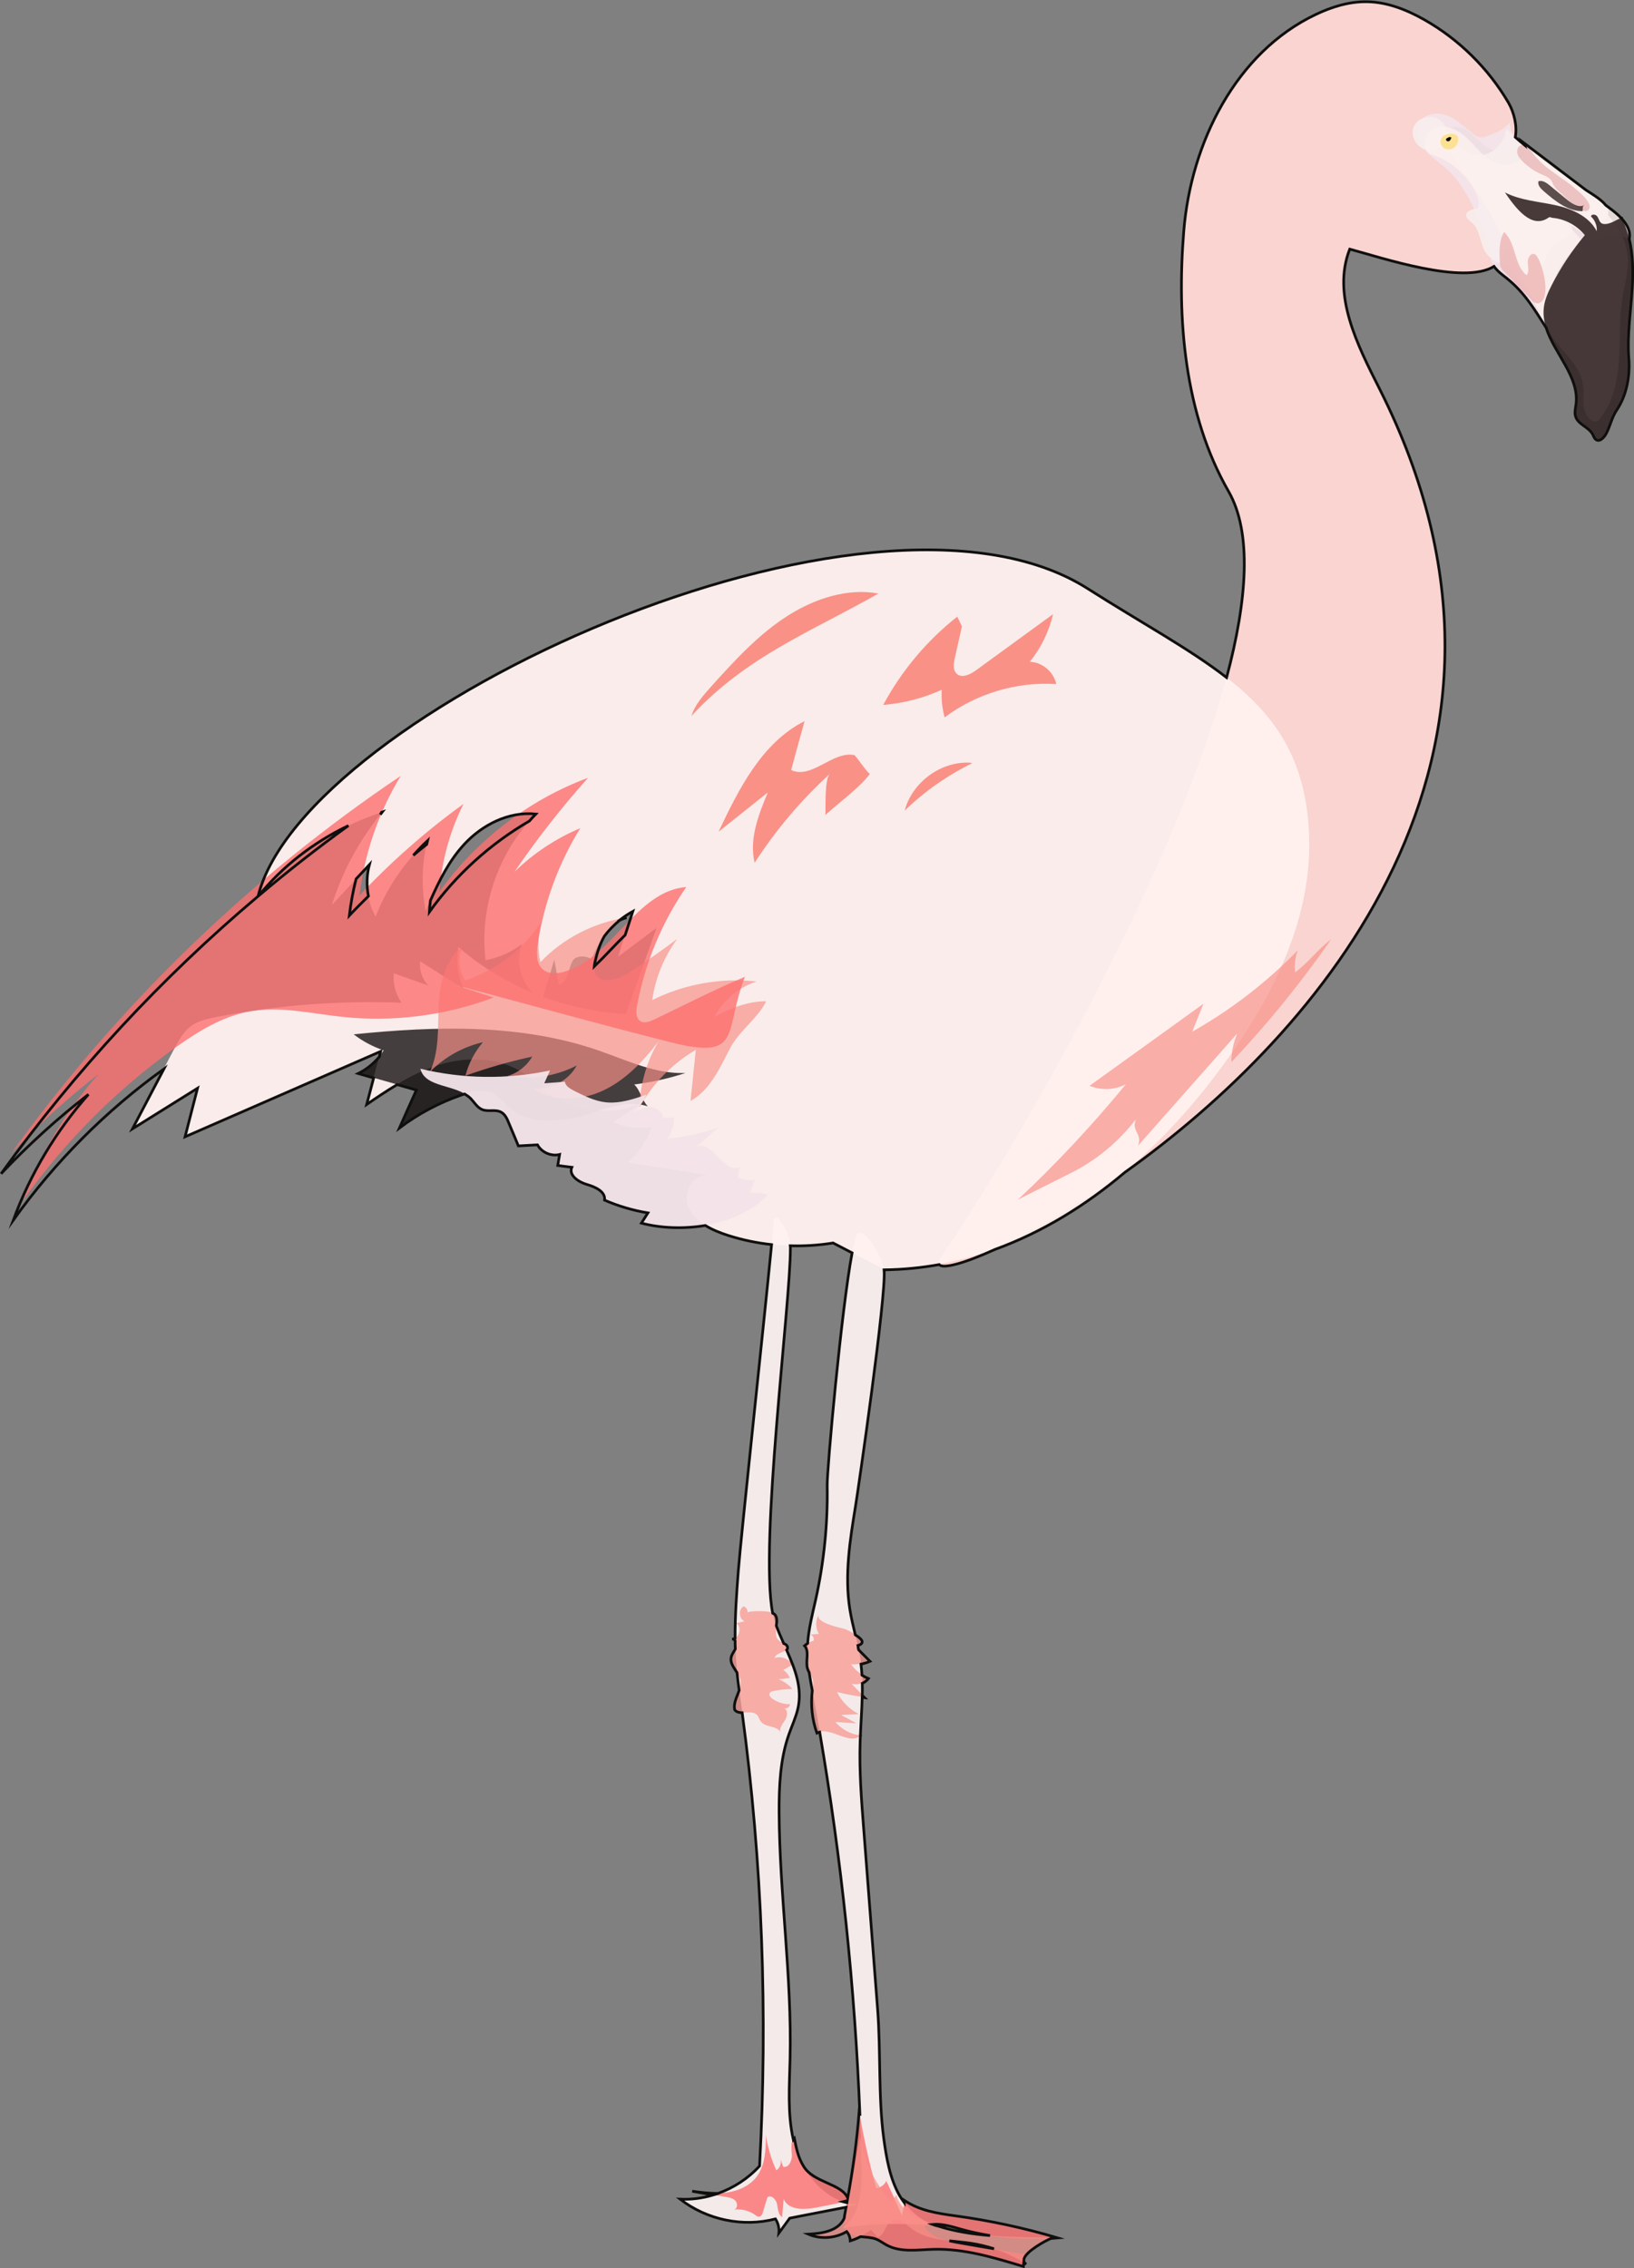 <!-- Generator: Adobe Illustrator 23.0.4, SVG Export Plug-In  -->
<svg version="1.1" xmlns="http://www.w3.org/2000/svg" xmlns:xlink="http://www.w3.org/1999/xlink" x="0px" y="0px"
	 width="152.22px" height="211.22px" viewBox="0 0 152.22 211.22" style="enable-background:new 0 0 152.22 211.22;"
	 xml:space="preserve">
<rect x="0" y="0" width="152.22" height="211.22" fill="#808080" stroke="none"/>
<style type="text/css">
	.st0{fill:#F4EAEA;}
	.st1{fill:#F99187;fill-opacity:0.68;}
	.st2{fill:#FC7070;fill-opacity:0.8;}
	.st3{fill:#FFD8D4;fill-opacity:0.95;}
	.st4{fill:#FFF2F0;fill-opacity:0.95;}
	.st5{fill:#F99187;}
	.st6{fill:#0A0404;fill-opacity:0.75;}
	.st7{fill:#F4E4E9;fill-opacity:0.95;}
	.st8{opacity:0.9;fill:#F9EFEF;}
	.st9{opacity:0.8;fill:#FCF1ED;}
	.st10{opacity:0.9;fill:#EABEBE;}
	.st11{opacity:0.9;fill:#352626;}
	.st12{opacity:0.8;fill:#EDB4B4;}
	.st13{opacity:0.8;fill:#352626;}
	.st14{fill:#FCE195;}
	.st15{fill:#0F0F0E;}
	.st16{fill:none;stroke:#0F0F0E;stroke-width:0.25;stroke-miterlimit:10;}
</style>
<defs>
</defs>
<g>
	<path class="st0" d="M73.63,116.22c0.04,5.3-3.18,29.8-1.44,34.79c0.95,2.74,2.78,5.25,2.15,8.09c-0.19,0.83-0.55,1.61-0.84,2.41
		c-0.82,2.31-0.93,4.81-0.91,7.26c0.04,7.66,1.2,15.28,1.02,22.94c-0.07,2.84-0.31,5.76,0.55,8.46c0.86,2.7,3.18,5.17,5.95,5.11
		c-1.79,0.35-3.58,0.69-5.36,1.04c-0.39,0.08-0.78,0.15-1.17,0.23c-0.34,0.46-0.67,0.93-1.01,1.39c0.04-0.46-0.07-0.93-0.32-1.32
		c-3.03,0.79-6.39,0.09-8.88-1.84c2.74,0.13,5.52-1.02,7.4-3.08c0.77-14.19,0.25-28.44-1.66-42.51c-0.22-1.63-0.46-3.26-0.56-4.91
		c-0.16-2.66,0.04-5.33,0.24-7.99c0.29-3.81,3.01-28.81,3.3-32.62C72.15,112.62,73.62,114.72,73.63,116.22z"/>
	<path class="st0" d="M79.71,140.15c-0.52,3.2-1.04,6.47-0.54,9.67c0.26,1.64,0.79,3.23,1.02,4.88c0.35,2.46,0.02,4.96-0.05,7.45
		c-0.08,2.71,0.13,5.41,0.33,8.11c0.43,5.62,0.87,11.24,1.3,16.85c0.3,3.93,0.05,8.11,0.57,12.01c0.25,1.84,0.57,3.71,1.47,5.31
		c0.9,1.6,2.51,2.91,4.32,2.95c-3.18-0.37-6.4-0.34-9.58,0.1c1.63-1.25,1.76-3.67,1.71-5.76c-0.33-14.82-1.86-29.6-4.56-44.16
		c-0.26-1.38-0.53-2.78-0.48-4.19c0.05-1.5,0.44-2.97,0.77-4.43c0.77-3.47,1.12-7.04,1.07-10.6c-0.03-1.74,1.84-21.96,2.79-23.4
		c0.48-0.72,2.1,1.56,2.49,3.13C82.72,119.66,79.92,138.86,79.71,140.15z"/>
	<path class="st1" d="M69.64,150.19c0.03-0.25-0.13-0.51-0.36-0.59c-0.51,0.27-0.45,1.19,0.09,1.39c-0.26,0.06-0.53,0.12-0.79,0.18
		c0.58,0.34,0.29,1.47-0.38,1.47c0.34-0.03,0.49,0.46,0.37,0.79c-0.12,0.33-0.39,0.59-0.46,0.93c-0.15,0.75,0.7,1.32,0.86,2.07
		c0.2,0.94-0.75,1.86-0.52,2.8c0.49,0.57,1.59-0.06,2.09,0.5c0.15,0.17,0.2,0.42,0.34,0.6c0.44,0.59,1.58,0.35,1.84,1.04
		c-0.17-0.4,0.17-0.81,0.41-1.17c0.24-0.36,0.3-1-0.11-1.1c0.25,0.07,0.54-0.12,0.59-0.38c-0.58,0-1.16-0.17-1.64-0.5
		c-0.18-0.12-0.37-0.35-0.26-0.55c0.06-0.11,0.2-0.15,0.33-0.18c0.58-0.12,1.18-0.19,1.78-0.19c-0.34-0.4-0.79-0.71-1.28-0.9
		c0.34-0.04,0.68-0.09,1.03-0.13c-0.11-0.3-0.33-0.57-0.6-0.74c0.28-0.16,0.57-0.33,0.85-0.49c-0.32-0.57-1.06-0.84-1.66-0.62
		c0.12-0.6,1.4-0.53,1.23-1.11c-0.08-0.29-0.47-0.3-0.72-0.45c-0.9-0.55,0.11-1.92-0.48-2.56C71.84,149.96,69.66,150,69.64,150.19z"
		/>
	<path class="st1" d="M76.32,150.32c-0.37,0.53-0.38,1.29-0.03,1.84c-0.27,0.02-0.54,0.05-0.81,0.07c0.24,0.05,0.4,0.35,0.3,0.58
		c-0.31,0.07-0.59,0.23-0.82,0.45c0.48,0.54,0.07,1.42,0.27,2.12c0.11,0.39,0.42,0.7,0.5,1.09c0.06,0.27,0.01,0.55-0.03,0.82
		c-0.19,1.37-0.05,2.78,0.41,4.08c1.28-0.63,3.03,1.24,4.07,0.25c-0.91-0.09-1.77-0.55-2.36-1.25c0.65,0.04,1.31,0.08,1.96,0.12
		c-0.47-0.26-0.95-0.52-1.42-0.77c0.55-0.03,1.09-0.06,1.64-0.09c-0.87-0.44-1.59-1.17-2.03-2.05c0.85,0.21,1.71,0.37,2.57,0.47
		c-0.41-0.41-0.82-0.83-1.22-1.24c0.57,0.16,1.23-0.06,1.59-0.53c-0.65-0.27-1.22-0.71-1.63-1.28c0.61,0.03,1.22-0.09,1.77-0.33
		c-0.46-0.47-0.93-0.94-1.39-1.41c1.88-0.34-0.86-1.5-0.9-1.53C78.62,151.66,75.75,151.15,76.32,150.32z"/>
	<path class="st2" d="M74.84,201.69c-0.48-0.77-0.67-1.68-0.84-2.57c-0.39,0.37-0.26,1.01-0.23,1.55c0.03,0.54-0.29,1.26-0.81,1.12
		c-0.09-0.25-0.17-0.5-0.26-0.74c0.13,0.39-0.04,0.86-0.38,1.08c-0.47-1.04-0.8-2.15-0.97-3.28c-0.01,1.32-0.05,2.73-0.81,3.8
		c-0.65,0.9-1.73,1.39-2.81,1.54c-1.08,0.15-2.18,0.01-3.26-0.14c1.07,0.19,2.13,0.38,3.2,0.56c0.31,0.05,0.65,0.12,0.86,0.37
		c0.21,0.24,0.17,0.72-0.14,0.8c0.68-0.08,1.38,0.09,1.94,0.49c0.12,0.09,0.26,0.19,0.4,0.17c0.21-0.03,0.3-0.27,0.36-0.47
		c0.13-0.44,0.26-0.89,0.4-1.33c0.34-0.28,0.81,0.19,0.9,0.63s0.09,0.98,0.47,1.21c0.05-0.56,0.1-1.12,0.14-1.69
		c0.45,1.07,1.93,1.02,3.05,0.8c1-0.2,2.03-0.36,2.99-0.68C78.67,203.31,75.79,203.34,74.84,201.69z"/>
	<path class="st2" d="M82.56,203.12c-0.17,0.37-0.54,0.63-0.93,0.67c-0.66-2.36-1.19-4.76-1.59-7.18c-0.25,3.13-0.68,6.24-1.3,9.32
		c-0.12,0.61-0.23,1.31,0.14,1.8c0.58,0.76,1.79,0.44,2.69,0.77c0.37,0.14,0.68,0.39,1.02,0.57c1.3,0.7,2.87,0.43,4.35,0.39
		c2.85-0.08,5.64,0.77,8.38,1.6c0.04-0.37,0.07-0.75,0.11-1.12c-2.1-0.37-4.2-0.74-6.3-1.1c-1.14-0.2-2.43-0.5-3.02-1.5
		c1.08-0.43,2.29-0.04,3.41,0.28c2.92,0.82,6,1.09,9.02,0.79c-3.13-0.93-6.33-1.62-9.56-2.06c-1.68-0.23-3.32-0.48-4.76-1.45
		c0.05,0.59-0.15,0.99-0.19,1.44C83.93,206.09,82.58,203.07,82.56,203.12z"/>
	<path class="st1" d="M95.61,210.85c-1.58-1-3.37-1.66-5.21-1.94c-1.92-0.28-4.04-0.2-5.55-1.41c-0.52-0.42-1.14-1.01-1.75-0.72
		c-0.64,0.31-0.66,1.41-1.34,1.57c-0.21-0.23-0.41-0.46-0.62-0.69c-0.57,0.44-1.23,0.78-1.92,0.99c-0.01-0.31-0.13-0.62-0.33-0.86
		c-1.07,0.63-2.44,0.73-3.58,0.24c1.25-0.07,2.72-0.28,3.3-1.39c0.17-0.33,0.24-0.7,0.31-1.06c0.4-2.19,0.8-4.38,1.2-6.57
		c0.36,2.25,1.4,4.38,2.93,6.05c0.15-0.21,0.31-0.42,0.46-0.63c0.31,1.29,1.62,2.06,2.85,2.53c3.8,1.46,7.73,1.34,11.71,1.43
		C97.64,208.5,94.5,210.15,95.61,210.85z"/>
	<path class="st3" d="M125.73,23.15c-1.67,4.28,0.73,8.94,2.79,13.04c27.05,53.64-45.13,87.1-40.9,80.95
		c9.17-13.31,34.61-57.79,26.81-71.43c-4.1-7.16-4.84-16.02-4.17-24.25c0.67-8.23,4.87-16.64,12.29-20.16
		c1.49-0.71,3.1-1.21,4.75-1.19c1.89,0.03,3.71,0.74,5.36,1.67c3.23,1.82,5.97,4.52,7.85,7.74c0.91,1.56,1.15,4.24-0.62,4.54
		c-1.24,0.21-2.14-1.1-3.14-1.87c-1-0.77-3.11-0.26-2.62,0.91c1.32,3.12,8.04,5.35,5.96,10.57
		C138.64,27.33,129.14,24.07,125.73,23.15z"/>
	<path class="st4" d="M114.44,98.5c-7.34,10.37-18.55,19.59-32.1,19.71c-1.58-0.82-3.15-1.64-4.73-2.47
		c-3.22,0.53-6.62,0.29-9.78-0.71c-1.49-0.47-3.06-1.22-3.68-2.58s0.43-3.26,1.97-2.98c-2.55-0.4-5.1-0.8-7.65-1.2
		c1.05-0.88,1.83-2.03,2.22-3.31c-1.17,0.22-2.44,0.05-3.53-0.47c0.83-0.57,1.66-1.14,2.49-1.71c-2.7,1.19-6.16,0.78-8.59-1
		c-0.79-0.58-1.48-1.29-2.3-1.84c-2.24-1.49-5.23-1.56-7.77-0.8c-2.53,0.76-4.71,2.24-6.84,3.7c0.43-1.65,0.86-3.29,1.3-4.94
		c-6.07,2.65-12.15,5.3-18.22,7.95c0.39-1.51,0.77-3.01,1.16-4.52c-2.02,1.26-4.04,2.52-6.06,3.78c1.3-2.48,2.6-4.96,3.9-7.43
		c0.44-0.83,0.9-1.69,1.7-2.22c0.64-0.42,1.42-0.59,2.19-0.74c5.64-1.11,11.46-1.56,17.28-1.34c-0.56-0.82-0.82-1.8-0.72-2.74
		c1.07,0.38,2.14,0.76,3.21,1.13c-0.58-0.61-0.86-1.46-0.74-2.24c1.34,0.85,2.68,1.7,4.02,2.55c-0.54-1.23-0.7-2.6-0.46-3.88
		c4.25,3.71,9.91,5.96,15.6,6.22c0.95-2.67,1.9-5.33,2.85-8c-1.2,0.9-2.39,1.8-3.59,2.69c0.45-1.41,0.9-2.81,1.35-4.22
		c-1.93,1.06-3.37,2.86-3.92,4.91c0.62-0.66-1.23-1.08-1.66-0.3c-0.43,0.78-0.4,1.95-1.29,2.23c-0.14-0.78-0.27-1.57-0.41-2.35
		c-0.38,1.27-0.77,2.54-1.15,3.81c-1.8-1.11-2.62-3.44-1.86-5.26c-0.98,0.74-2.15,1.26-3.4,1.5c-0.58-4.95,1.16-10.02,4.67-13.61
		c-2.57-0.26-5.02,1.03-6.67,2.81c-1.65,1.78-2.63,4.02-3.58,6.21c-0.42-2.18-0.36-4.42,0.16-6.54c-2.13,1.98-3.79,4.41-4.82,7.08
		c-0.82-1.5-1.03-3.26-0.58-4.84c-1.17,1.25-2.33,2.5-3.5,3.75c0.98-3.14,2.58-6.08,4.69-8.65c-4.6,1.49-8.67,4.26-11.58,7.87
		c4.18-17.12,57.06-41.56,77.28-28.71c11.32,7.19,19.65,10.3,20.59,21.9C122.55,84.72,118.99,92.08,114.44,98.5z"/>
	<path class="st5" d="M89.18,57.43c-2.83,2.22-5.19,5.04-6.9,8.22c1.88-0.15,3.73-0.63,5.45-1.41c-0.05,0.86,0.04,1.73,0.27,2.57
		c2.96-2.22,6.72-3.34,10.4-3.1c-0.24-1.14-1.31-2.04-2.46-2.08c1.04-1.29,1.78-2.81,2.16-4.43c-2.39,1.74-4.78,3.48-7.17,5.22
		c-0.54,0.39-1.31,0.78-1.8,0.33c-0.38-0.35-0.3-0.96-0.18-1.47c0.22-0.98,0.44-1.96,0.66-2.94"/>
	<path class="st5" d="M77.32,72.06c-2.68,2.44-5.05,5.24-7.02,8.29c-0.53-2.2,0.36-4.47,1.23-6.55c-1.53,1.22-3.06,2.44-4.59,3.66
		c1.9-4.02,4.06-8.31,8.01-10.3c-0.42,1.52-0.84,3.04-1.25,4.56c1.96,0.88,3.88-1.83,5.91-1.39c0.47,0.53,0.84,1.18,1.42,1.76
		c-1.05,1.36-2.8,2.59-4.14,3.81C76.93,75.18,76.8,72.53,77.32,72.06z"/>
	<path class="st5" d="M90.38,71.03c-2.71-0.15-5.4,1.81-6.1,4.46c1.85-1.79,3.98-3.28,6.29-4.41"/>
	<path class="st5" d="M64.41,66.68c0.33-1.05,1.09-1.9,1.82-2.72c2.22-2.46,4.48-4.95,7.29-6.7c2.42-1.51,5.46-2.52,8.31-1.98
		C75.59,58.82,69.53,61.13,64.41,66.68z"/>
	<path class="st1" d="M94.83,111.72c3.58-3.35,6.94-6.95,10.05-10.74c-1.04,0.54-2.31,0.59-3.38,0.14
		c3.54-2.55,7.08-5.09,10.61-7.64c-0.35,0.87-0.69,1.73-1.04,2.6c3.61-2.04,6.94-4.6,9.84-7.59c-0.26,0.65-0.35,1.37-0.26,2.07
		c1.34-1,2.02-2.08,3.36-3.08c-2.81,4.04-5.92,7.87-9.3,11.44c0-0.91,0.19-1.82,0.54-2.66c-3.08,3.48-6.15,6.96-9.23,10.44
		c0.41-1.17-0.62-1.27-0.22-2.44c-1.57,2.05-3.6,3.74-5.89,4.91"/>
	<path class="st6" d="M60.35,103.03c-0.11-0.03-0.23-0.06-0.34-0.09c-2.45-0.64-4.95,1.11-7.48,1.33c-1.64,0.15-3.44,0.17-4.75-0.84
		c-0.67-0.52-1.16-1.28-1.93-1.63c-0.9-0.41-1.95-0.16-2.89,0.16c-2.06,0.71-4.02,1.75-5.77,3.07c0.53-1.18,1.06-2.35,1.58-3.53
		c-1.81-0.51-3.61-1.02-5.42-1.54c0.97-0.48,1.8-1.23,2.39-2.14c-1-0.34-1.95-0.84-2.79-1.49c7.65-0.78,15.56-1.01,22.83,1.51
		c2.65,0.92,5.28,2.2,8.07,2.09c-1.55,0.51-3.15,0.86-4.77,1.07C59.65,101.53,59.8,102.5,60.35,103.03z"/>
	<path class="st1" d="M68,97.65c-0.95,1.84-1.87,3.89-3.67,4.88c0.16-1.59,0.33-3.17,0.49-4.76c-2.18,1.28-4.02,3.15-5.25,5.37
		c0.06-2.15,0.67-4.29,1.77-6.14c-1.42,1.84-3.06,3.58-5.15,4.56c-2.09,0.98-4.71,1.09-6.61-0.23c1.63,0.23,3.36-0.64,4.15-2.1
		c-1.98,1.02-4.29,1.37-6.47,0.98c0.97-0.27,1.82-0.94,2.32-1.81c-2.11,0.46-4.19,1.06-6.22,1.78c0.3-1.15,0.86-2.22,1.63-3.12
		c-1.86,0.43-3.6,1.4-4.94,2.77c0.87-1.88,0.73-4.06,0.82-6.13c0.09-2.08,0.57-4.36,2.23-5.59c-0.47,1.02-0.38,2.27,0.23,3.21
		c2.87-0.96,5.4-2.9,7.07-5.44c-0.31,1.22-0.33,2.51-0.06,3.73c2.12-2.22,4.99-3.7,8.02-4.15c-1.7,0.38-2.52,2.31-2.91,4.01
		c-0.08,0.36-0.16,0.74-0.03,1.09c0.39,1.12,2.06,0.72,3.05,0.08c1.58-1,3.13-2.07,4.62-3.2c-1.23,1.66-2.04,3.65-2.33,5.7
		c2.99-1.49,6.41-2.1,9.72-1.73c-1.67,0.53-3.12,1.75-3.94,3.31c1.43-0.82,3.17-1.48,4.83-1.47C70.65,94.79,68.87,95.97,68,97.65z"
		/>
	<path class="st7" d="M59.74,113.89c0.2-0.32,0.41-0.63,0.61-0.95c-1.39-0.23-2.75-0.63-4.04-1.19c0.11-0.8-0.88-1.24-1.65-1.46
		s-1.72-0.86-1.4-1.6c-0.44-0.06-0.87-0.12-1.31-0.17c0.06-0.34,0.11-0.68,0.17-1.02c-0.78,0.19-1.66-0.2-2.06-0.9
		c-0.59,0.03-1.19,0.07-1.78,0.1c-0.3-0.71-0.6-1.42-0.89-2.13c-0.17-0.39-0.36-0.82-0.73-1.02c-0.52-0.28-1.19-0.01-1.74-0.23
		c-0.48-0.19-0.75-0.71-1.12-1.07c-1.34-1.31-4.19-0.9-4.64-2.72c3.95,0.96,8.11,1.01,12.08,0.16c-0.18,0.4-0.36,0.8-0.54,1.2
		c0.64-0.05,1.28-0.1,1.92-0.15c0.06,0.41,0.48,0.65,0.85,0.84c0.95,0.48,1.93,0.97,2.98,1.08c1.28,0.13,2.54-0.29,3.76-0.71
		c-0.25,0.61-0.65,1.17-1.15,1.59c0.5-0.23,1.03-0.47,1.58-0.43c0.55,0.04,1.12,0.45,1.12,1.01c0.34-0.02,0.69-0.04,1.03-0.06
		c0,0.7-0.21,1.4-0.6,1.99c1.61-0.17,3.2-0.52,4.73-1.04c-0.68,0.6-1.37,1.2-2.05,1.8c1.45-0.71,2.64,2.65,4.04,1.86
		c-0.06,0.32-0.12,0.64-0.18,0.97c0.49,0.22,1.05,0.31,1.58,0.26c-0.15,0.39-0.29,0.78-0.44,1.18c0.59,0.02,1.14,0,1.65,0.2
		C68.74,114.23,63.46,114.88,59.74,113.89z"/>
	<path class="st2" d="M60.92,94.96c-0.4,0.19-0.9,0.38-1.28,0.13c-0.42-0.28-0.39-0.9-0.3-1.4c0.73-3.96,2.31-7.77,4.59-11.08
		c-4.68,0.37-6.86,6.58-11.37,7.89c-0.66,0.19-1.43,0.24-1.96-0.19c-0.66-0.54-0.63-1.56-0.5-2.41c0.58-3.81,1.93-7.5,3.96-10.77
		c-2.27,0.95-4.36,2.34-6.13,4.06c2.09-3.06,4.38-5.98,6.85-8.75c-5.52,2.05-10.41,5.8-13.84,10.61c0.2-2.84,0.96-5.64,2.24-8.18
		c-3.49,2.52-6.74,5.38-9.69,8.52c0.47-3.93,1.79-7.76,3.84-11.13C23.29,81.7,10.94,93.67,1.03,107.43
		c2.52-2.67,5.24-5.14,8.14-7.39c-3.03,3.42-5.42,7.41-7,11.71c3.92-5.49,8.75-10.33,14.23-14.23c2.08-1.48,4.33-2.86,6.83-3.32
		c2.85-0.52,5.76,0.19,8.64,0.5c4.76,0.51,9.63-0.11,14.11-1.8c-1.19-0.39-2.38-0.78-3.56-1.16c6.67,1.77,13.33,3.63,20.03,5.32
		c6.84,1.73,4.93-0.96,6.95-6.09C66.53,92.17,63.73,93.62,60.92,94.96z"/>
	<path class="st7" d="M140.34,25.85c-0.55-0.44-1.16-0.87-1.4-1.53c-0.13-0.36-0.14-0.74-0.2-1.12c-0.11-0.71-0.39-1.38-0.67-2.03
		c-0.84-1.98-1.74-4.04-3.34-5.47c-0.7-0.62-1.52-1.12-2.09-1.86s-0.83-1.86-0.27-2.61c0.57-0.76,1.73-0.8,2.59-0.42
		c0.86,0.38,1.54,1.09,2.29,1.66c0.2,0.15,0.41,0.3,0.66,0.32c0.23,0.03,0.47-0.06,0.69-0.14c0.83-0.31,1.73-0.67,2.16-1.45
		c-0.2,0.48-0.01,1.04,0.31,1.44s0.76,0.69,1.17,1c0.72,0.56,1.34,1.22,2.02,1.83c1.45,1.29,3.14,2.29,4.58,3.59s2.69,3,2.81,4.95
		c0.08,1.21-0.29,2.41-0.49,3.61c-0.32,1.96-0.19,3.95-0.33,5.93s-0.59,4.02-1.86,5.54c-0.04,0.05-0.09,0.1-0.15,0.14
		c-0.12,0.07-0.28,0.04-0.41-0.01c-0.52-0.21-0.8-0.8-0.88-1.36c-0.07-0.56,0.01-1.14-0.03-1.7c-0.16-2.12-1.85-3.22-2.93-4.82
		C143.23,29.32,142.28,27.4,140.34,25.85z"/>
	<path class="st8" d="M146.94,21.25c-0.12-0.14-0.33-0.21-0.51-0.16c0.13,0.35-0.1,0.74-0.41,0.96c-0.3,0.22-0.67,0.33-0.98,0.55
		c-0.54,0.37-0.83,0.99-1.11,1.58c-0.43,0.93-0.87,1.88-1.01,2.9c-0.48,0-0.89-0.35-1.18-0.73c-0.29-0.38-0.51-0.83-0.86-1.16
		c-0.67-0.64-1.73-0.77-2.33-1.47c-0.72-0.84-0.58-2.25-1.41-2.97c-0.22-0.19-0.51-0.35-0.55-0.64c-0.06-0.47,0.59-0.66,1.06-0.67
		c0.3-0.81-0.2-1.68-0.68-2.4c-0.41-0.61-0.82-1.22-1.22-1.83c-0.41-0.62-0.94-1.3-1.68-1.31c-0.27,0-0.53,0.08-0.8,0.1
		c-1.05,0.08-1.97-1.15-1.59-2.15s1.87-1.3,2.61-0.54c0.28,0.29,0.43,0.67,0.61,1.02c0.59,1.14,1.67,2.17,2.95,2.13
		c1.25-0.04,2.31-1.19,2.47-2.44c2.36,2.15,4.9,4.08,7.6,5.77c0.68,0.43,2.7,1.6,1.62,2.56C149.47,20.43,146.49,20.73,146.94,21.25z
		"/>
	<path class="st9" d="M140.34,22.74c-0.4-0.75-0.81-1.51-1.21-2.26c-1.28-2.38-2.76-4.95-5.27-5.89c-0.26-0.1-0.54-0.18-0.76-0.35
		c-0.73-0.58-0.36-1.91,0.49-2.29c0.85-0.38,1.87-0.03,2.61,0.53s1.31,1.33,2.01,1.95c0.7,0.62,1.63,1.1,2.54,0.91
		c0.91-0.19,1.62-1.31,1.14-2.11c2.74,2.08,5.48,4.16,8.22,6.25c0.91,0.69,1.93,1.67,1.65,2.78c-0.76-0.37-1.66-0.43-2.46-0.17
		c-0.27,0.09-0.54,0.21-0.83,0.17c-0.22-0.03-0.41-0.16-0.6-0.28c-0.74-0.49-1.47-0.98-2.21-1.47c0.6,0.66,1.21,1.32,1.81,1.98
		c-1.22,0.91-2.16,2.2-2.7,3.62c-0.38,1-0.18,3.16-0.97,3.77C142.61,27.63,141.59,25.07,140.34,22.74z"/>
	<path class="st10" d="M146.26,17.16c-1.21-0.92-2.6-1.67-3.48-2.92c-0.27-0.39-0.66-0.89-1.1-0.71c-0.27,0.11-0.39,0.45-0.33,0.74
		c0.06,0.29,0.26,0.53,0.47,0.74c0.52,0.52,1.14,0.95,1.81,1.24c0.31,0.13,0.64,0.25,0.85,0.52c0.13,0.17,0.19,0.38,0.3,0.57
		c0.14,0.23,0.34,0.4,0.54,0.57c0.42,0.35,2.26,2.38,2.72,1.55C148.41,18.77,146.65,17.51,146.26,17.16z"/>
	<path class="st11" d="M151.05,20.28c1.02,1.95,1.13,4.26,0.99,6.46s-0.49,4.4-0.32,6.6c0.13,1.66-0.21,3.46-1.14,4.83
		c-0.45,0.66-0.58,1.43-0.95,2.14c-0.2,0.38-0.6,0.82-0.96,0.6c-0.17-0.11-0.23-0.32-0.32-0.5c-0.37-0.69-1.36-0.92-1.59-1.66
		c-0.12-0.37-0.01-0.77,0.04-1.15c0.4-3.19-3.37-5.77-2.98-8.97c0.09-0.75,0.41-1.44,0.75-2.11c0.85-1.65,1.88-3.2,3.07-4.62
		c-0.73-0.91-1.84-1.5-2.99-1.61c-0.24-0.02-0.21-0.14-0.41-0.01c-1.55,1.06-2.99-0.81-4.05-2.36c1.42,0.73,3.06,0.84,4.62,1.17
		c1.56,0.33,3.2,1.02,3.94,2.44c0.04-0.5-0.16-1.02-0.53-1.36c0-0.26,0.43-0.23,0.58-0.01s0.19,0.51,0.41,0.64
		c0.16,0.09,0.35,0.07,0.53,0.04C150.21,20.75,150.6,20.46,151.05,20.28z"/>
	<path class="st12" d="M142.97,23.67c-0.37-0.16-0.68,0.37-0.65,0.78c0.03,0.41,0.16,0.88-0.11,1.18c-1.19-0.95-0.95-2.99-2.09-4.02
		c-0.47,0.77-0.45,1.74-0.41,2.64c0.01,0.25,0.02,0.5,0.14,0.72c0.07,0.12,0.17,0.23,0.27,0.33c0.83,0.86,1.66,1.72,2.49,2.58
		c0.2,0.21,0.46,0.43,0.74,0.36C144.66,27.87,143.59,23.94,142.97,23.67z"/>
	<path class="st13" d="M147.59,19.1c-0.5,0.28-1.1-0.1-1.55-0.46c-0.56-0.46-1.12-0.91-1.67-1.37c-0.3-0.25-0.68-0.51-1.05-0.39
		c-0.1,0.34,0.19,0.66,0.46,0.9c1.06,0.92,2.25,1.89,3.65,1.89c0.01-0.15,0.02-0.29,0.03-0.44"/>
	<path class="st14" d="M135.84,12.98c0.01,0.3-0.14,0.6-0.39,0.78c-0.27,0.2-0.67,0.22-0.95,0.03s-0.39-0.6-0.23-0.9
		c0.17-0.31,0.56-0.43,0.91-0.43c0.19,0,0.39,0.03,0.53,0.15c0.14,0.13,0.18,0.37,0.04,0.5"/>
	<path class="st15" d="M135.22,12.77c-0.04,0.14-0.09,0.3-0.22,0.37c-0.13,0.07-0.33-0.04-0.29-0.18c0.02-0.06,0.09-0.1,0.15-0.13
		c0.07-0.04,0.14-0.07,0.22-0.07c0.08,0.01,0.15,0.08,0.13,0.15"/>
	<g>
		<path class="st16" d="M87.54,207.33c0.19,0.02,0.39,0.04,0.58,0.06C87.93,207.39,87.74,207.37,87.54,207.33z"/>
		<path class="st16" d="M8.24,101.92c-3.03,3.42-5.42,7.41-7,11.71c3.87-5.43,8.63-10.2,14.03-14.08c-0.98,1.86-1.95,3.72-2.93,5.58
			c2.02-1.26,4.04-2.52,6.06-3.78c-0.39,1.51-0.77,3.01-1.16,4.52c6.07-2.65,12.15-5.3,18.22-7.95c-0.04,0.17-0.09,0.34-0.13,0.51
			c-0.54,0.64-1.21,1.18-1.96,1.55c0.48,0.14,0.96,0.27,1.44,0.41c-0.22,0.82-0.43,1.65-0.65,2.47c0.93-0.64,1.87-1.27,2.84-1.85
			c0.6,0.17,1.19,0.34,1.79,0.51c-0.53,1.18-1.06,2.35-1.58,3.53c1.75-1.32,3.7-2.35,5.77-3.07c0.1-0.03,0.2-0.07,0.3-0.1
			c0.19,0.11,0.37,0.24,0.53,0.39c0.37,0.37,0.64,0.88,1.12,1.07c0.55,0.22,1.22-0.05,1.74,0.23c0.38,0.2,0.57,0.62,0.73,1.02
			c0.3,0.71,0.6,1.42,0.89,2.13c0.59-0.03,1.19-0.07,1.78-0.1c0.39,0.71,1.28,1.09,2.06,0.9c-0.06,0.34-0.11,0.68-0.17,1.02
			c0.44,0.06,0.87,0.12,1.31,0.17c-0.32,0.75,0.63,1.38,1.4,1.6c0.77,0.22,1.76,0.66,1.65,1.46c1.29,0.56,2.66,0.96,4.04,1.19
			c-0.2,0.32-0.41,0.63-0.61,0.95c1.78,0.47,3.91,0.56,5.96,0.22c0.65,0.4,1.4,0.7,2.13,0.93c1.32,0.42,2.67,0.7,4.04,0.85
			c-0.71,7.3-2.84,27.04-3.1,30.39c-0.16,2.09-0.31,4.18-0.3,6.27c-0.08,0.05-0.18,0.08-0.28,0.08c0.12-0.01,0.21,0.05,0.28,0.13
			c0,0.27,0.01,0.53,0.02,0.8c-0.14,0.26-0.34,0.5-0.39,0.79c-0.1,0.51,0.26,0.94,0.55,1.4c0.06,0.55,0.12,1.1,0.2,1.66
			c-0.21,0.61-0.56,1.21-0.41,1.82c0.17,0.2,0.42,0.25,0.69,0.26c1.88,13.98,2.39,28.12,1.62,42.21c-1.06,1.16-2.4,2.03-3.86,2.55
			c-0.81,0.01-1.61-0.09-2.42-0.2c0.66,0.12,1.31,0.23,1.97,0.35c-1,0.3-2.05,0.44-3.09,0.39c2.49,1.93,5.85,2.63,8.88,1.84
			c0.25,0.38,0.37,0.86,0.32,1.32c0.34-0.46,0.67-0.93,1.01-1.39c0.39-0.08,0.78-0.15,1.17-0.23c1.36-0.26,2.72-0.53,4.08-0.79
			c-0.03,0.13-0.05,0.27-0.07,0.4c-0.04,0.2-0.08,0.4-0.1,0.6c-0.02,0.04-0.03,0.08-0.05,0.12c-0.58,1.12-2.05,1.32-3.3,1.39
			c1.14,0.49,2.51,0.4,3.58-0.24c0.2,0.24,0.32,0.55,0.33,0.86c0.33-0.1,0.65-0.23,0.96-0.39c0.47,0.05,0.98,0.06,1.42,0.22
			c0.37,0.14,0.68,0.39,1.02,0.57c1.3,0.7,2.87,0.43,4.35,0.39c2.85-0.08,5.64,0.77,8.38,1.6c0.01-0.12,0.02-0.24,0.03-0.36
			c0.08,0.05,0.16,0.1,0.24,0.15c-0.14-0.09-0.21-0.19-0.23-0.3c0.01-0.07,0.01-0.15,0.02-0.22c0.23-0.7,1.91-1.63,2.5-1.88
			c0.22-0.02,0.44-0.03,0.65-0.05c-3.13-0.93-6.33-1.62-9.56-2.06c-1.68-0.23-3.32-0.48-4.76-1.45c0.01,0.08,0.01,0.16,0.01,0.23
			c-0.16-0.22-0.3-0.44-0.44-0.67c-0.9-1.6-1.22-3.48-1.47-5.31c-0.52-3.9-0.27-8.08-0.57-12.01c-0.43-5.62-0.87-11.24-1.3-16.85
			c-0.21-2.7-0.42-5.41-0.33-8.11c0.01-0.17,0.01-0.33,0.02-0.5c0.01-0.01,0.02-0.01,0.02-0.02c-0.01,0-0.01,0-0.02,0
			c0.05-1.2,0.14-2.4,0.17-3.6c0.07,0.01,0.14,0.02,0.21,0.03c-0.07-0.07-0.14-0.14-0.2-0.21c0.01-0.38,0.01-0.75,0-1.12
			c0.22-0.1,0.42-0.25,0.57-0.44c-0.21-0.09-0.41-0.2-0.6-0.32c-0.02-0.34-0.05-0.69-0.09-1.03c0.29-0.06,0.57-0.14,0.84-0.26
			c-0.35-0.36-0.71-0.71-1.06-1.07c-0.03-0.13-0.06-0.26-0.08-0.4c0.77-0.23,0.32-0.66-0.23-0.99c-0.19-0.79-0.38-1.58-0.51-2.39
			c-0.51-3.2,0.02-6.47,0.54-9.67c0.21-1.27,2.89-19.65,2.65-21.94c1.75-0.02,3.47-0.19,5.14-0.49c0.32,0.42,2.26-0.08,5.19-1.41
			c4.41-1.6,8.47-4.11,12.09-7.17c17.9-12.76,40.99-38.75,23.75-72.95c-2.07-4.1-4.47-8.76-2.79-13.04
			c2.98,0.8,10.58,3.37,13.44,1.61c0.3,0.43,0.75,0.76,1.17,1.09c1.67,1.33,2.61,2.93,3.69,4.63c0.76,2.4,3.1,4.56,2.78,7.11
			c-0.05,0.38-0.16,0.78-0.04,1.15c0.23,0.75,1.22,0.97,1.59,1.66c0.09,0.18,0.15,0.39,0.32,0.5c0.36,0.23,0.76-0.22,0.96-0.6
			c0.37-0.71,0.5-1.47,0.95-2.14c0.93-1.37,1.27-3.17,1.14-4.83c-0.17-2.2,0.19-4.4,0.32-6.6c0.09-1.51,0.07-3.07-0.28-4.53
			c0.15-0.68-0.18-1.31-0.67-1.85c-0.01-0.03-0.03-0.06-0.04-0.09c-0.01,0-0.02,0.01-0.03,0.01c-0.28-0.3-0.61-0.57-0.92-0.81
			c-0.18-0.13-0.35-0.27-0.53-0.4c-0.44-0.55-1.26-1.03-1.64-1.28c-0.08-0.05-0.16-0.1-0.24-0.16c-1.94-1.47-3.87-2.94-5.81-4.41
			c0.05,0.08,0.08,0.16,0.11,0.24c-0.28-0.23-0.55-0.46-0.82-0.7c-0.01-0.01-0.02-0.02-0.03-0.03c0.2-0.98-0.1-2.29-0.63-3.2
			c-1.88-3.21-4.62-5.91-7.85-7.74c-1.65-0.93-3.47-1.65-5.36-1.67c-1.65-0.02-3.26,0.48-4.75,1.19
			c-7.42,3.52-11.62,11.92-12.29,20.16c-0.67,8.23,0.07,17.1,4.17,24.25c2.19,3.82,1.76,10.05-0.18,17.34
			c-3.47-2.69-7.91-5.08-12.94-8.28C81.1,41.94,28.27,66.35,24.04,83.47C15.05,91.05,6.99,99.75,0.1,109.31
			C2.62,106.64,5.34,104.17,8.24,101.92z M35.62,75.62c-0.06,0.08-0.12,0.16-0.19,0.24c0.04-0.07,0.07-0.14,0.11-0.21
			C35.57,75.64,35.59,75.63,35.62,75.62z M34.32,83.46c-0.6,0.59-1.2,1.19-1.78,1.81c0.14-1.15,0.35-2.29,0.63-3.41
			c0.41-0.44,0.83-0.89,1.24-1.33C34.16,81.47,34.13,82.48,34.32,83.46z M32.46,76.89c-2.87,2.07-5.66,4.25-8.37,6.54
			C26.31,80.69,29.19,78.45,32.46,76.89z M39.83,78.29c-0.03,0.12-0.05,0.23-0.08,0.35c-0.42,0.33-0.84,0.67-1.25,1.02
			C38.93,79.18,39.37,78.72,39.83,78.29z M49.92,75.81c-0.21,0.21-0.41,0.43-0.6,0.65c-3.65,2.12-6.86,5.02-9.32,8.47
			c0.02-0.36,0.06-0.72,0.1-1.07c0.83-1.87,1.75-3.72,3.15-5.23C44.9,76.84,47.36,75.55,49.92,75.81z M58.95,84.88
			c-0.24,0.73-0.47,1.47-0.71,2.2c-0.97,0.94-1.9,1.99-2.88,2.93c0.02-0.18,0.05-0.35,0.09-0.52c0.18-0.78,0.45-1.6,0.85-2.3
			c0.4-0.54,0.88-1.03,1.41-1.47c0.2-0.11,0.42-0.19,0.66-0.25c-0.15,0.02-0.29,0.05-0.44,0.07C58.25,85.3,58.59,85.08,58.95,84.88z
			 M89.53,207.61c0.89,0.25,1.79,0.44,2.7,0.59c-1.63-0.13-3.24-0.38-4.84-0.88c0.05,0,0.1,0.01,0.15,0.02
			c-0.11-0.02-0.23-0.04-0.34-0.07c-0.11-0.03-0.22-0.07-0.32-0.11C87.75,207.08,88.66,207.36,89.53,207.61z M89.13,208.83
			c-0.23-0.04-0.46-0.09-0.69-0.14c0.65,0.07,1.31,0.13,1.95,0.22c0.75,0.11,1.49,0.29,2.21,0.52
			C91.45,209.24,90.29,209.03,89.13,208.83z M78.89,205.14c-0.11-0.03-0.23-0.06-0.34-0.09c0.13-0.03,0.25-0.07,0.38-0.11
			C78.92,205,78.9,205.07,78.89,205.14z M73.63,116.22c0-0.07,0-0.13-0.01-0.2c1.34,0.04,2.68-0.05,3.99-0.26
			c0.59,0.31,1.18,0.62,1.77,0.92c-0.99,5.24-2.35,20.19-2.32,21.68c0.06,3.56-0.3,7.13-1.07,10.6c-0.3,1.35-0.66,2.7-0.75,4.09
			c-0.1,0.07-0.2,0.14-0.29,0.22c0.48,0.54,0.07,1.42,0.27,2.12c0.04,0.13,0.1,0.25,0.16,0.37c0.08,0.56,0.19,1.13,0.29,1.69
			c-0.16,1.33-0.02,2.69,0.43,3.95c0.08-0.04,0.17-0.07,0.26-0.09c2.02,11.81,3.28,23.75,3.75,35.73c-0.02-0.14-0.05-0.28-0.07-0.42
			c-0.21,2.71-0.58,5.41-1.07,8.08c-0.59-1.37-3.24-1.42-4.13-2.99c-0.48-0.77-0.67-1.68-0.84-2.57c-0.04,0.04-0.07,0.08-0.1,0.12
			c-0.55-2.44-0.36-5.01-0.3-7.53c0.18-7.65-0.98-15.28-1.02-22.94c-0.01-2.45,0.1-4.96,0.91-7.26c0.28-0.8,0.65-1.58,0.84-2.41
			c0.43-1.91-0.26-3.67-1.05-5.45c0.08-0.08,0.12-0.18,0.08-0.31c-0.05-0.16-0.19-0.24-0.35-0.3c-0.24-0.54-0.48-1.09-0.69-1.65
			c0.06-0.41,0.09-0.8-0.15-1.06c-0.04-0.04-0.11-0.08-0.19-0.11C70.73,143.82,73.66,121.27,73.63,116.22z"/>
	</g>
</g>
</svg>
